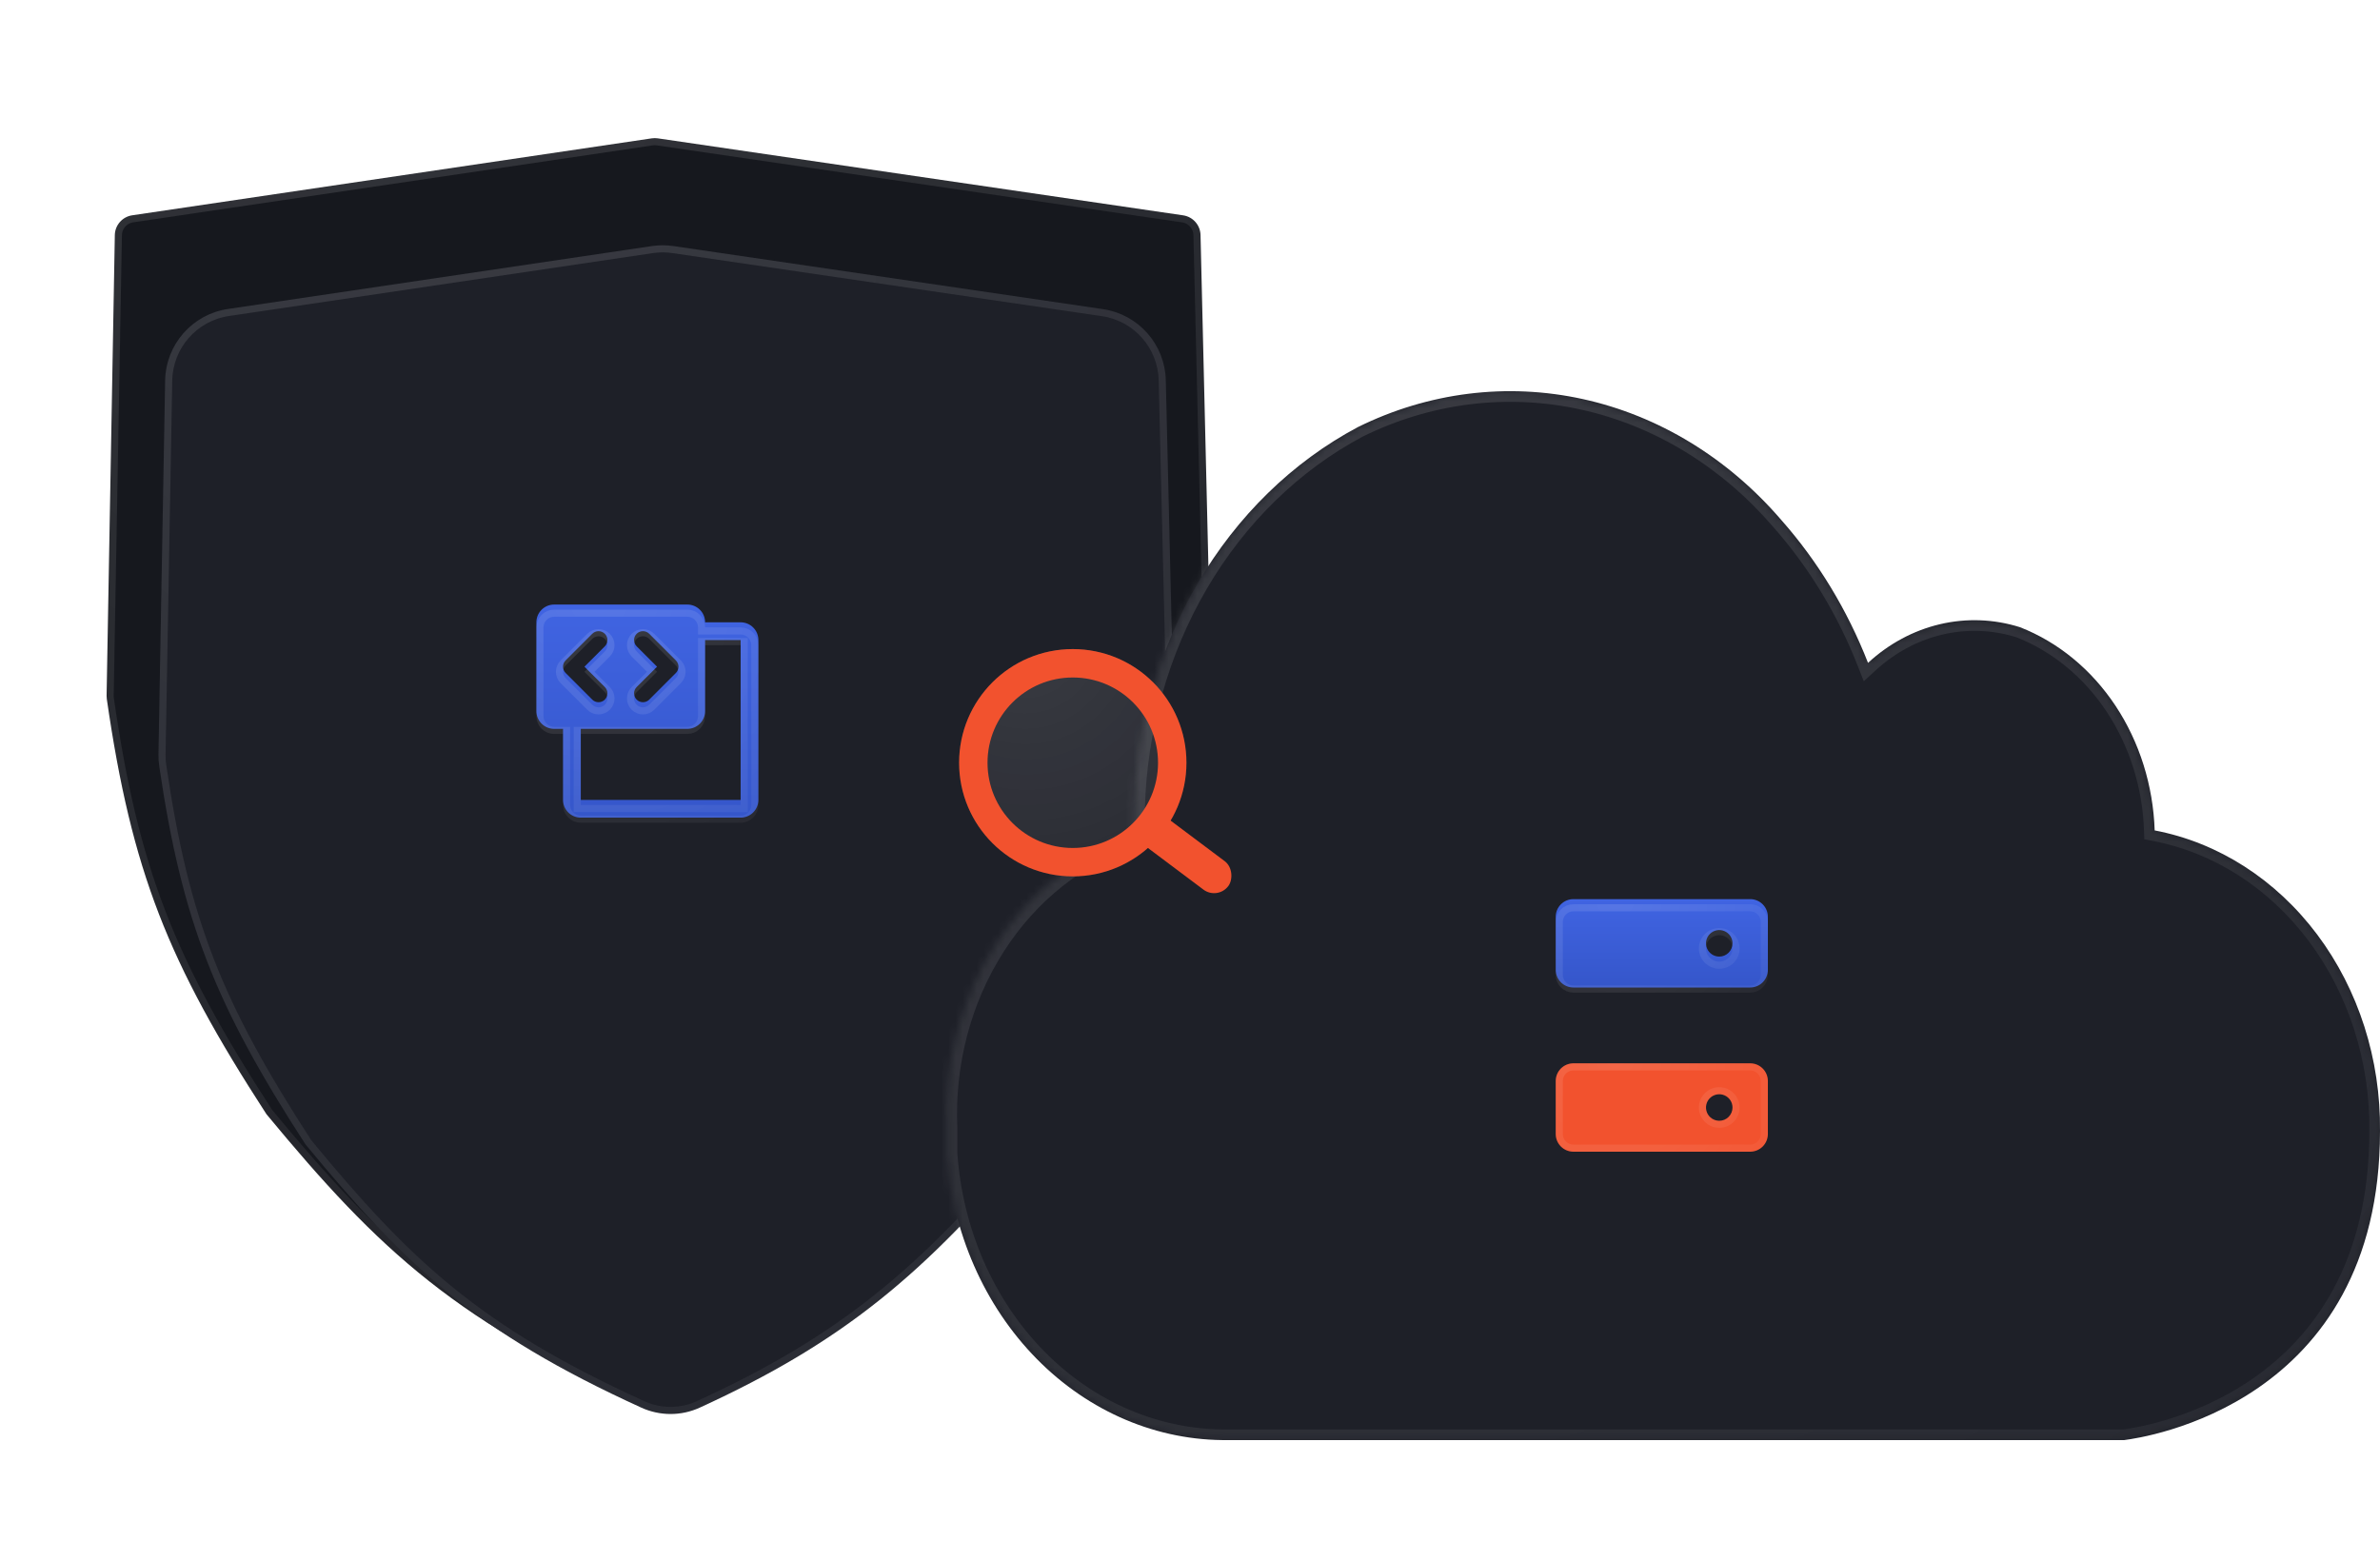 <svg width="335" height="217" viewBox="0 0 335 217" fill="none" xmlns="http://www.w3.org/2000/svg">
<g filter="url(#filter0_b_1645_2109)">
<path d="M91.745 19.475L18.61 30.31C17.223 30.515 16.187 31.694 16.162 33.096L15.004 97.952C15.001 98.106 15.011 98.263 15.034 98.416C18.547 122.66 23.618 135.458 37.506 156.86C53.436 176.132 64.341 186.347 92.222 198.559C92.946 198.876 93.788 198.879 94.512 198.562C118.424 188.107 131.44 177.703 148.83 156.86C162.401 135.341 167.441 122.816 170.505 98.397C170.523 98.257 170.53 98.113 170.527 97.971L168.982 33.085C168.949 31.688 167.913 30.518 166.53 30.315L92.581 19.474C92.304 19.434 92.022 19.434 91.745 19.475Z" fill="#16181E"/>
<path d="M91.745 19.475L18.61 30.31C17.223 30.515 16.187 31.694 16.162 33.096L15.004 97.952C15.001 98.106 15.011 98.263 15.034 98.416C18.547 122.66 23.618 135.458 37.506 156.86C53.436 176.132 64.341 186.347 92.222 198.559C92.946 198.876 93.788 198.879 94.512 198.562C118.424 188.107 131.44 177.703 148.83 156.86C162.401 135.341 167.441 122.816 170.505 98.397C170.523 98.257 170.53 98.113 170.527 97.971L168.982 33.085C168.949 31.688 167.913 30.518 166.53 30.315L92.581 19.474C92.304 19.434 92.022 19.434 91.745 19.475Z" stroke="url(#paint0_radial_1645_2109)" stroke-opacity="0.2" stroke-width="2" stroke-linecap="round" stroke-linejoin="round"/>
</g>
<g filter="url(#filter1_bdi_1645_2109)">
<path d="M90.897 26.872L31.219 35.73C26.209 36.474 22.471 40.73 22.381 45.794L21.443 98.416C21.433 98.971 21.468 99.533 21.549 100.082C24.779 122.029 29.474 133.788 42.131 153.331C56.19 170.373 65.994 179.73 89.413 190.402C92.017 191.588 95.016 191.596 97.618 190.404C117.706 181.207 129.296 171.637 144.538 153.331C156.916 133.666 161.579 122.15 164.405 100.016C164.469 99.511 164.495 98.994 164.483 98.484L163.23 45.754C163.11 40.708 159.371 36.482 154.377 35.749L93.924 26.869C92.92 26.722 91.9 26.723 90.897 26.872Z" fill="#1E2028"/>
<path d="M31.293 36.224L90.97 27.366C91.925 27.224 92.896 27.224 93.851 27.364L154.305 36.243C159.058 36.942 162.616 40.963 162.73 45.766L163.983 98.496C163.995 98.981 163.97 99.473 163.909 99.953C162.499 110.995 160.634 119.366 157.586 127.422C154.54 135.473 150.304 143.229 144.132 153.037C128.939 171.279 117.408 180.793 97.409 189.95C94.941 191.08 92.094 191.074 89.621 189.947C77.938 184.624 69.672 179.637 62.578 173.868C55.487 168.101 49.55 161.538 42.535 153.035C29.925 133.561 25.26 121.869 22.044 100.009C21.967 99.488 21.934 98.953 21.943 98.425L22.881 45.803C22.967 40.984 26.524 36.932 31.293 36.224Z" stroke="url(#paint1_radial_1645_2109)" stroke-opacity="0.2"/>
</g>
<g filter="url(#filter2_iiii_1645_2109)">
<path d="M104.249 88.327H99.249C99.249 87.664 98.985 87.028 98.516 86.559C98.048 86.09 97.412 85.827 96.749 85.827H77.999C77.336 85.827 76.7 86.09 76.231 86.559C75.762 87.028 75.499 87.664 75.499 88.327V100.827C75.499 101.49 75.762 102.126 76.231 102.594C76.7 103.063 77.336 103.327 77.999 103.327H79.249V113.327C79.249 113.99 79.512 114.626 79.981 115.094C80.45 115.563 81.086 115.827 81.749 115.827H104.249C104.912 115.827 105.548 115.563 106.017 115.094C106.485 114.626 106.749 113.99 106.749 113.327V90.827C106.749 90.164 106.485 89.528 106.017 89.059C105.548 88.59 104.912 88.327 104.249 88.327ZM89.614 91.711C89.38 91.477 89.248 91.158 89.248 90.827C89.248 90.495 89.38 90.177 89.614 89.942C89.849 89.708 90.167 89.576 90.499 89.576C90.831 89.576 91.149 89.708 91.383 89.942L95.133 93.692C95.249 93.808 95.342 93.946 95.404 94.098C95.467 94.25 95.5 94.412 95.5 94.577C95.5 94.741 95.467 94.904 95.404 95.055C95.342 95.207 95.249 95.345 95.133 95.461L91.383 99.211C91.149 99.446 90.831 99.577 90.499 99.577C90.167 99.577 89.849 99.446 89.614 99.211C89.38 98.977 89.248 98.658 89.248 98.327C89.248 97.995 89.38 97.677 89.614 97.442L92.482 94.577L89.614 91.711ZM79.614 95.461C79.498 95.345 79.406 95.207 79.343 95.055C79.28 94.904 79.248 94.741 79.248 94.577C79.248 94.412 79.28 94.25 79.343 94.098C79.406 93.946 79.498 93.808 79.614 93.692L83.364 89.942C83.599 89.708 83.917 89.576 84.249 89.576C84.581 89.576 84.899 89.708 85.133 89.942C85.368 90.177 85.499 90.495 85.499 90.827C85.499 91.158 85.368 91.477 85.133 91.711L82.266 94.577L85.133 97.442C85.368 97.677 85.499 97.995 85.499 98.327C85.499 98.658 85.368 98.977 85.133 99.211C84.899 99.446 84.581 99.577 84.249 99.577C83.917 99.577 83.599 99.446 83.364 99.211L79.614 95.461ZM104.249 113.327H81.749V103.327H96.749C97.412 103.327 98.048 103.063 98.516 102.594C98.985 102.126 99.249 101.49 99.249 100.827V90.827H104.249V113.327Z" fill="url(#paint2_linear_1645_2109)"/>
</g>
<path d="M98.749 88.327V88.827H99.249H104.249C104.779 88.827 105.288 89.037 105.663 89.412C106.038 89.787 106.249 90.296 106.249 90.827V113.327C106.249 113.857 106.038 114.366 105.663 114.741C105.288 115.116 104.779 115.327 104.249 115.327H81.749C81.218 115.327 80.71 115.116 80.335 114.741C79.96 114.366 79.749 113.857 79.749 113.327V103.327V102.827H79.249H77.999C77.468 102.827 76.96 102.616 76.585 102.241C76.21 101.866 75.999 101.357 75.999 100.827V88.327C75.999 87.796 76.21 87.287 76.585 86.912C76.96 86.537 77.468 86.327 77.999 86.327H96.749C97.279 86.327 97.788 86.537 98.163 86.912C98.538 87.287 98.749 87.796 98.749 88.327ZM89.261 92.065L89.261 92.065L91.774 94.577L89.261 97.089L89.261 97.089C88.933 97.417 88.748 97.862 88.748 98.327C88.748 98.791 88.933 99.236 89.261 99.565C89.589 99.893 90.034 100.077 90.499 100.077C90.963 100.077 91.408 99.893 91.737 99.565L95.487 95.815C95.487 95.815 95.487 95.815 95.487 95.815C95.649 95.652 95.778 95.459 95.866 95.247C95.954 95.034 96 94.807 96 94.577C96 94.347 95.954 94.119 95.866 93.906C95.778 93.694 95.649 93.501 95.487 93.338L91.737 89.589C91.408 89.26 90.963 89.076 90.499 89.076C90.034 89.076 89.589 89.26 89.261 89.589C88.933 89.917 88.748 90.362 88.748 90.827C88.748 91.291 88.933 91.736 89.261 92.065ZM82.973 94.577L85.487 92.065L85.487 92.065C85.815 91.736 85.999 91.291 85.999 90.827C85.999 90.362 85.815 89.917 85.487 89.589C85.158 89.26 84.713 89.076 84.249 89.076C83.784 89.076 83.339 89.26 83.011 89.589L79.261 93.338C79.098 93.501 78.969 93.694 78.881 93.906C78.793 94.119 78.748 94.347 78.748 94.577C78.748 94.807 78.793 95.034 78.881 95.247C78.969 95.459 79.098 95.652 79.261 95.815C79.261 95.815 79.261 95.815 79.261 95.815L83.011 99.565C83.339 99.893 83.784 100.077 84.249 100.077C84.713 100.077 85.158 99.893 85.487 99.565C85.815 99.236 85.999 98.791 85.999 98.327C85.999 97.862 85.815 97.417 85.487 97.089L85.487 97.089L82.973 94.577ZM104.249 113.827H104.749V113.327V90.827V90.327H104.249H99.249H98.749V90.827V100.827C98.749 101.357 98.538 101.866 98.163 102.241C97.788 102.616 97.279 102.827 96.749 102.827H81.749H81.249V103.327V113.327V113.827H81.749H104.249Z" stroke="url(#paint3_radial_1645_2109)" stroke-opacity="0.2"/>
<g filter="url(#filter3_bi_1645_2109)">
<mask id="path-6-inside-1_1645_2109" fill="white">
<path fill-rule="evenodd" clip-rule="evenodd" d="M172.956 198.738H299.007C299.019 198.735 299.059 198.73 299.127 198.72C301.424 198.407 334.999 193.831 334.999 155.24C335.11 145.144 331.978 135.334 326.165 127.575C320.351 119.816 312.238 114.615 303.284 112.908C303.072 106.575 301.15 100.459 297.768 95.356C294.386 90.254 289.7 86.4 284.32 84.298C280.656 83.146 276.795 83.001 273.069 83.876C269.344 84.751 265.866 86.619 262.935 89.321C260.013 81.852 255.883 75.042 250.749 69.231C243.236 60.482 233.473 54.527 222.798 52.183C212.122 49.839 201.055 51.22 191.113 56.137C181.925 61.027 174.126 68.636 168.574 78.129C163.022 87.622 159.931 98.631 159.64 109.948V113.626C151.713 116.212 144.8 121.688 140.013 129.171C135.226 136.655 132.845 145.711 133.252 154.881V158.379C134.01 169.456 138.538 179.796 145.915 187.294C153.291 194.791 162.96 198.884 172.956 198.738Z"/>
</mask>
<path fill-rule="evenodd" clip-rule="evenodd" d="M172.956 198.738H299.007C299.019 198.735 299.059 198.73 299.127 198.72C301.424 198.407 334.999 193.831 334.999 155.24C335.11 145.144 331.978 135.334 326.165 127.575C320.351 119.816 312.238 114.615 303.284 112.908C303.072 106.575 301.15 100.459 297.768 95.356C294.386 90.254 289.7 86.4 284.32 84.298C280.656 83.146 276.795 83.001 273.069 83.876C269.344 84.751 265.866 86.619 262.935 89.321C260.013 81.852 255.883 75.042 250.749 69.231C243.236 60.482 233.473 54.527 222.798 52.183C212.122 49.839 201.055 51.22 191.113 56.137C181.925 61.027 174.126 68.636 168.574 78.129C163.022 87.622 159.931 98.631 159.64 109.948V113.626C151.713 116.212 144.8 121.688 140.013 129.171C135.226 136.655 132.845 145.711 133.252 154.881V158.379C134.01 169.456 138.538 179.796 145.915 187.294C153.291 194.791 162.96 198.884 172.956 198.738Z" fill="#1E2028"/>
<path d="M299.007 198.738V200.238H299.172L299.333 200.202L299.007 198.738ZM172.956 198.738V197.238H172.945L172.934 197.238L172.956 198.738ZM299.127 198.72L299.33 200.207L299.33 200.207L299.127 198.72ZM334.999 155.24L333.499 155.223L333.499 155.232V155.24H334.999ZM326.165 127.575L327.365 126.676L326.165 127.575ZM303.284 112.908L301.785 112.958L301.825 114.157L303.003 114.382L303.284 112.908ZM297.768 95.356L296.518 96.185L297.768 95.356ZM284.32 84.298L284.866 82.901L284.818 82.883L284.77 82.867L284.32 84.298ZM273.069 83.876L273.412 85.336L273.069 83.876ZM262.935 89.321L261.538 89.867L262.337 91.911L263.951 90.424L262.935 89.321ZM250.749 69.231L249.611 70.208L249.618 70.216L249.625 70.224L250.749 69.231ZM222.798 52.183L222.476 53.648L222.798 52.183ZM191.113 56.137L190.448 54.792L190.428 54.802L190.408 54.813L191.113 56.137ZM168.574 78.129L167.28 77.371L168.574 78.129ZM159.64 109.948L158.141 109.91L158.14 109.929V109.948H159.64ZM159.64 113.626L160.105 115.052L161.14 114.714V113.626H159.64ZM140.013 129.171L138.749 128.363L140.013 129.171ZM133.252 154.881H134.752V154.848L134.75 154.815L133.252 154.881ZM133.252 158.379H131.752V158.43L131.755 158.481L133.252 158.379ZM145.915 187.294L144.845 188.346L145.915 187.294ZM299.007 197.238H172.956V200.238H299.007V197.238ZM298.925 197.234C298.916 197.235 298.773 197.253 298.681 197.274L299.333 200.202C299.317 200.205 299.304 200.208 299.295 200.21C299.286 200.211 299.279 200.213 299.274 200.214C299.269 200.215 299.265 200.215 299.262 200.216C299.259 200.216 299.257 200.217 299.255 200.217C299.252 200.217 299.251 200.217 299.252 200.217C299.253 200.217 299.254 200.217 299.257 200.217C299.264 200.216 299.273 200.214 299.285 200.213C299.298 200.211 299.312 200.209 299.33 200.207L298.925 197.234ZM333.499 155.24C333.499 174.01 325.375 184.354 317.071 190.101C308.685 195.904 300.002 197.087 298.924 197.234L299.33 200.207C300.549 200.04 309.802 198.779 318.778 192.568C327.835 186.3 336.499 175.061 336.499 155.24H333.499ZM324.964 128.474C330.571 135.958 333.607 145.442 333.499 155.223L336.499 155.256C336.614 144.845 333.385 134.711 327.365 126.676L324.964 128.474ZM303.003 114.382C311.565 116.014 319.36 120.993 324.964 128.474L327.365 126.676C321.343 118.638 312.911 113.216 303.565 111.435L303.003 114.382ZM296.518 96.185C299.741 101.048 301.582 106.892 301.785 112.958L304.783 112.858C304.562 106.257 302.559 99.87 299.018 94.527L296.518 96.185ZM283.774 85.695C288.848 87.678 293.295 91.323 296.518 96.185L299.018 94.527C295.476 89.184 290.551 85.123 284.866 82.901L283.774 85.695ZM273.412 85.336C276.875 84.523 280.462 84.657 283.87 85.729L284.77 82.867C280.85 81.634 276.715 81.479 272.726 82.415L273.412 85.336ZM263.951 90.424C266.701 87.89 269.949 86.149 273.412 85.336L272.726 82.415C268.739 83.352 265.031 85.349 261.918 88.218L263.951 90.424ZM249.625 70.224C254.638 75.899 258.678 82.556 261.538 89.867L264.332 88.774C261.348 81.147 257.127 74.186 251.873 68.238L249.625 70.224ZM222.476 53.648C232.816 55.919 242.298 61.691 249.611 70.208L251.887 68.254C244.175 59.272 234.131 53.136 223.119 50.718L222.476 53.648ZM191.778 57.481C201.419 52.713 212.138 51.379 222.476 53.648L223.119 50.718C212.105 48.3 200.691 49.727 190.448 54.792L191.778 57.481ZM169.869 78.886C175.289 69.619 182.889 62.213 191.817 57.461L190.408 54.813C180.96 59.841 172.964 67.653 167.28 77.371L169.869 78.886ZM161.14 109.987C161.424 98.915 164.449 88.154 169.869 78.886L167.28 77.371C161.596 87.089 158.438 98.347 158.141 109.91L161.14 109.987ZM161.14 113.626V109.948H158.14V113.626H161.14ZM141.277 129.979C145.89 122.767 152.53 117.523 160.105 115.052L159.175 112.2C150.896 114.901 143.71 120.608 138.749 128.363L141.277 129.979ZM134.75 154.815C134.356 145.942 136.662 137.193 141.277 129.979L138.749 128.363C133.79 136.116 131.333 145.479 131.753 154.948L134.75 154.815ZM134.752 158.379V154.881H131.752V158.379H134.752ZM146.984 186.242C139.874 179.014 135.484 169.018 134.748 158.276L131.755 158.481C132.537 169.894 137.203 180.578 144.845 188.346L146.984 186.242ZM172.934 197.238C163.371 197.378 154.089 193.465 146.984 186.242L144.845 188.346C152.492 196.118 162.549 200.39 172.977 200.238L172.934 197.238Z" fill="url(#paint4_radial_1645_2109)" fill-opacity="0.2" mask="url(#path-6-inside-1_1645_2109)"/>
</g>
<g filter="url(#filter4_iiii_1645_2109)">
<path d="M246.351 127.299H221.466C220.806 127.299 220.173 127.561 219.706 128.028C219.239 128.495 218.977 129.128 218.977 129.788V137.253C218.977 137.913 219.239 138.546 219.706 139.013C220.173 139.48 220.806 139.742 221.466 139.742H246.351C247.011 139.742 247.644 139.48 248.11 139.013C248.577 138.546 248.839 137.913 248.839 137.253V129.788C248.839 129.128 248.577 128.495 248.11 128.028C247.644 127.561 247.011 127.299 246.351 127.299ZM241.996 135.387C241.627 135.387 241.266 135.277 240.959 135.072C240.652 134.867 240.413 134.576 240.271 134.235C240.13 133.894 240.093 133.518 240.165 133.156C240.237 132.794 240.415 132.462 240.676 132.201C240.937 131.94 241.27 131.762 241.632 131.69C241.994 131.618 242.369 131.655 242.71 131.796C243.051 131.937 243.343 132.177 243.548 132.484C243.753 132.79 243.862 133.151 243.862 133.52C243.862 134.015 243.665 134.49 243.315 134.84C242.965 135.19 242.491 135.387 241.996 135.387Z" fill="url(#paint5_linear_1645_2109)"/>
</g>
<path d="M221.466 127.799H246.351C246.878 127.799 247.384 128.009 247.757 128.382C248.13 128.755 248.339 129.26 248.339 129.788V137.253C248.339 137.781 248.13 138.286 247.757 138.659C247.384 139.032 246.878 139.242 246.351 139.242H221.466C220.938 139.242 220.432 139.032 220.059 138.659C219.687 138.286 219.477 137.781 219.477 137.253V129.788C219.477 129.26 219.687 128.755 220.059 128.382C220.432 128.009 220.938 127.799 221.466 127.799ZM240.681 135.488C241.07 135.748 241.528 135.887 241.996 135.887C242.623 135.887 243.225 135.638 243.669 135.194C244.113 134.75 244.362 134.148 244.362 133.52C244.362 133.052 244.223 132.595 243.963 132.206C243.703 131.817 243.334 131.513 242.901 131.334C242.469 131.155 241.993 131.108 241.534 131.2C241.075 131.291 240.653 131.516 240.322 131.847C239.992 132.178 239.766 132.6 239.675 133.059C239.584 133.518 239.63 133.994 239.81 134.426C239.989 134.858 240.292 135.228 240.681 135.488Z" stroke="url(#paint6_radial_1645_2109)" stroke-opacity="0.2"/>
<g filter="url(#filter5_di_1645_2109)">
<path d="M246.351 142.23H221.466C220.806 142.23 220.173 142.492 219.706 142.959C219.239 143.426 218.977 144.059 218.977 144.719V152.184C218.977 152.844 219.239 153.477 219.706 153.944C220.173 154.411 220.806 154.673 221.466 154.673H246.351C247.011 154.673 247.644 154.411 248.11 153.944C248.577 153.477 248.839 152.844 248.839 152.184V144.719C248.839 144.059 248.577 143.426 248.11 142.959C247.644 142.492 247.011 142.23 246.351 142.23ZM241.996 150.318C241.627 150.318 241.266 150.208 240.959 150.003C240.652 149.798 240.413 149.507 240.271 149.166C240.13 148.825 240.093 148.449 240.165 148.087C240.237 147.725 240.415 147.393 240.676 147.132C240.937 146.871 241.27 146.693 241.632 146.621C241.994 146.549 242.369 146.586 242.71 146.727C243.051 146.868 243.343 147.108 243.548 147.415C243.753 147.722 243.862 148.082 243.862 148.451C243.862 148.946 243.665 149.421 243.315 149.771C242.965 150.121 242.491 150.318 241.996 150.318Z" fill="#F2522E"/>
<path d="M221.466 142.73H246.351C246.878 142.73 247.384 142.94 247.757 143.313C248.13 143.686 248.339 144.191 248.339 144.719V152.184C248.339 152.712 248.13 153.217 247.757 153.59C247.384 153.963 246.878 154.173 246.351 154.173H221.466C220.938 154.173 220.432 153.963 220.059 153.59C219.687 153.217 219.477 152.712 219.477 152.184V144.719C219.477 144.191 219.687 143.686 220.059 143.313C220.432 142.94 220.938 142.73 221.466 142.73ZM240.681 150.419C241.07 150.679 241.528 150.818 241.996 150.818C242.623 150.818 243.225 150.569 243.669 150.125C244.113 149.681 244.362 149.079 244.362 148.451C244.362 147.983 244.223 147.526 243.963 147.137C243.703 146.748 243.334 146.444 242.901 146.265C242.469 146.086 241.993 146.039 241.534 146.131C241.075 146.222 240.653 146.447 240.322 146.778C239.992 147.109 239.766 147.531 239.675 147.99C239.584 148.449 239.63 148.925 239.81 149.357C239.989 149.789 240.292 150.159 240.681 150.419Z" stroke="url(#paint7_radial_1645_2109)" stroke-opacity="0.2"/>
</g>
<g filter="url(#filter6_b_1645_2109)">
<circle cx="151" cy="107.379" r="16" fill="url(#paint8_radial_1645_2109)" fill-opacity="0.2"/>
<circle cx="151" cy="107.379" r="14" stroke="#F2522E" stroke-width="4"/>
</g>
<rect x="161.68" y="113.207" width="15.89" height="5" rx="2.5" transform="rotate(36.872 161.68 113.207)" fill="#F2522E"/>
<defs>
<filter id="filter0_b_1645_2109" x="-3.207" y="1.233" width="191.946" height="215.776" filterUnits="userSpaceOnUse" color-interpolation-filters="sRGB">
<feFlood flood-opacity="0" result="BackgroundImageFix"/>
<feGaussianBlur in="BackgroundImageFix" stdDeviation="8.605"/>
<feComposite in2="SourceAlpha" operator="in" result="effect1_backgroundBlur_1645_2109"/>
<feBlend mode="normal" in="SourceGraphic" in2="effect1_backgroundBlur_1645_2109" result="shape"/>
</filter>
<filter id="filter1_bdi_1645_2109" x="0.718" y="10.354" width="184.491" height="205.981" filterUnits="userSpaceOnUse" color-interpolation-filters="sRGB">
<feFlood flood-opacity="0" result="BackgroundImageFix"/>
<feGaussianBlur in="BackgroundImageFix" stdDeviation="7.339"/>
<feComposite in2="SourceAlpha" operator="in" result="effect1_backgroundBlur_1645_2109"/>
<feColorMatrix in="SourceAlpha" type="matrix" values="0 0 0 0 0 0 0 0 0 0 0 0 0 0 0 0 0 0 127 0" result="hardAlpha"/>
<feOffset dy="4.317"/>
<feGaussianBlur stdDeviation="10.361"/>
<feComposite in2="hardAlpha" operator="out"/>
<feColorMatrix type="matrix" values="0 0 0 0 0.302 0 0 0 0 0.329 0 0 0 0 0.436 0 0 0 0.15 0"/>
<feBlend mode="normal" in2="effect1_backgroundBlur_1645_2109" result="effect2_dropShadow_1645_2109"/>
<feBlend mode="normal" in="SourceGraphic" in2="effect2_dropShadow_1645_2109" result="shape"/>
<feColorMatrix in="SourceAlpha" type="matrix" values="0 0 0 0 0 0 0 0 0 0 0 0 0 0 0 0 0 0 127 0" result="hardAlpha"/>
<feOffset dx="0.863" dy="3.454"/>
<feGaussianBlur stdDeviation="0.432"/>
<feComposite in2="hardAlpha" operator="arithmetic" k2="-1" k3="1"/>
<feColorMatrix type="matrix" values="0 0 0 0 0.098 0 0 0 0 0.103 0 0 0 0 0.126 0 0 0 0.5 0"/>
<feBlend mode="normal" in2="shape" result="effect3_innerShadow_1645_2109"/>
</filter>
<filter id="filter2_iiii_1645_2109" x="75.499" y="84.392" width="31.25" height="32.868" filterUnits="userSpaceOnUse" color-interpolation-filters="sRGB">
<feFlood flood-opacity="0" result="BackgroundImageFix"/>
<feBlend mode="normal" in="SourceGraphic" in2="BackgroundImageFix" result="shape"/>
<feColorMatrix in="SourceAlpha" type="matrix" values="0 0 0 0 0 0 0 0 0 0 0 0 0 0 0 0 0 0 127 0" result="hardAlpha"/>
<feOffset dy="0.717"/>
<feGaussianBlur stdDeviation="1.045"/>
<feComposite in2="hardAlpha" operator="arithmetic" k2="-1" k3="1"/>
<feColorMatrix type="matrix" values="0 0 0 0 0.786 0 0 0 0 0.831 0 0 0 0 0.985 0 0 0 0.1 0"/>
<feBlend mode="normal" in2="shape" result="effect1_innerShadow_1645_2109"/>
<feColorMatrix in="SourceAlpha" type="matrix" values="0 0 0 0 0 0 0 0 0 0 0 0 0 0 0 0 0 0 127 0" result="hardAlpha"/>
<feOffset dy="-1.434"/>
<feGaussianBlur stdDeviation="1.045"/>
<feComposite in2="hardAlpha" operator="arithmetic" k2="-1" k3="1"/>
<feColorMatrix type="matrix" values="0 0 0 0 0.064 0 0 0 0 0.181 0 0 0 0 0.593 0 0 0 0.1 0"/>
<feBlend mode="normal" in2="effect1_innerShadow_1645_2109" result="effect2_innerShadow_1645_2109"/>
<feColorMatrix in="SourceAlpha" type="matrix" values="0 0 0 0 0 0 0 0 0 0 0 0 0 0 0 0 0 0 127 0" result="hardAlpha"/>
<feOffset dy="1.434"/>
<feGaussianBlur stdDeviation="1.045"/>
<feComposite in2="hardAlpha" operator="arithmetic" k2="-1" k3="1"/>
<feColorMatrix type="matrix" values="0 0 0 0 0.786 0 0 0 0 0.831 0 0 0 0 0.985 0 0 0 0.1 0"/>
<feBlend mode="normal" in2="effect2_innerShadow_1645_2109" result="effect3_innerShadow_1645_2109"/>
<feColorMatrix in="SourceAlpha" type="matrix" values="0 0 0 0 0 0 0 0 0 0 0 0 0 0 0 0 0 0 127 0" result="hardAlpha"/>
<feOffset dy="-1.434"/>
<feGaussianBlur stdDeviation="1.045"/>
<feComposite in2="hardAlpha" operator="arithmetic" k2="-1" k3="1"/>
<feColorMatrix type="matrix" values="0 0 0 0 0.064 0 0 0 0 0.181 0 0 0 0 0.593 0 0 0 0.1 0"/>
<feBlend mode="normal" in2="effect3_innerShadow_1645_2109" result="effect4_innerShadow_1645_2109"/>
</filter>
<filter id="filter3_bi_1645_2109" x="109.516" y="27.38" width="249.177" height="195.053" filterUnits="userSpaceOnUse" color-interpolation-filters="sRGB">
<feFlood flood-opacity="0" result="BackgroundImageFix"/>
<feGaussianBlur in="BackgroundImageFix" stdDeviation="11.846"/>
<feComposite in2="SourceAlpha" operator="in" result="effect1_backgroundBlur_1645_2109"/>
<feBlend mode="normal" in="SourceGraphic" in2="effect1_backgroundBlur_1645_2109" result="shape"/>
<feColorMatrix in="SourceAlpha" type="matrix" values="0 0 0 0 0 0 0 0 0 0 0 0 0 0 0 0 0 0 127 0" result="hardAlpha"/>
<feOffset dy="4"/>
<feGaussianBlur stdDeviation="4"/>
<feComposite in2="hardAlpha" operator="arithmetic" k2="-1" k3="1"/>
<feColorMatrix type="matrix" values="0 0 0 0 1 0 0 0 0 1 0 0 0 0 1 0 0 0 0.2 0"/>
<feBlend mode="normal" in2="shape" result="effect2_innerShadow_1645_2109"/>
</filter>
<filter id="filter4_iiii_1645_2109" x="218.977" y="125.865" width="29.862" height="15.311" filterUnits="userSpaceOnUse" color-interpolation-filters="sRGB">
<feFlood flood-opacity="0" result="BackgroundImageFix"/>
<feBlend mode="normal" in="SourceGraphic" in2="BackgroundImageFix" result="shape"/>
<feColorMatrix in="SourceAlpha" type="matrix" values="0 0 0 0 0 0 0 0 0 0 0 0 0 0 0 0 0 0 127 0" result="hardAlpha"/>
<feOffset dy="0.717"/>
<feGaussianBlur stdDeviation="1.045"/>
<feComposite in2="hardAlpha" operator="arithmetic" k2="-1" k3="1"/>
<feColorMatrix type="matrix" values="0 0 0 0 0.786 0 0 0 0 0.831 0 0 0 0 0.985 0 0 0 0.1 0"/>
<feBlend mode="normal" in2="shape" result="effect1_innerShadow_1645_2109"/>
<feColorMatrix in="SourceAlpha" type="matrix" values="0 0 0 0 0 0 0 0 0 0 0 0 0 0 0 0 0 0 127 0" result="hardAlpha"/>
<feOffset dy="-1.434"/>
<feGaussianBlur stdDeviation="1.045"/>
<feComposite in2="hardAlpha" operator="arithmetic" k2="-1" k3="1"/>
<feColorMatrix type="matrix" values="0 0 0 0 0.064 0 0 0 0 0.181 0 0 0 0 0.593 0 0 0 0.1 0"/>
<feBlend mode="normal" in2="effect1_innerShadow_1645_2109" result="effect2_innerShadow_1645_2109"/>
<feColorMatrix in="SourceAlpha" type="matrix" values="0 0 0 0 0 0 0 0 0 0 0 0 0 0 0 0 0 0 127 0" result="hardAlpha"/>
<feOffset dy="1.434"/>
<feGaussianBlur stdDeviation="1.045"/>
<feComposite in2="hardAlpha" operator="arithmetic" k2="-1" k3="1"/>
<feColorMatrix type="matrix" values="0 0 0 0 0.786 0 0 0 0 0.831 0 0 0 0 0.985 0 0 0 0.1 0"/>
<feBlend mode="normal" in2="effect2_innerShadow_1645_2109" result="effect3_innerShadow_1645_2109"/>
<feColorMatrix in="SourceAlpha" type="matrix" values="0 0 0 0 0 0 0 0 0 0 0 0 0 0 0 0 0 0 127 0" result="hardAlpha"/>
<feOffset dy="-1.434"/>
<feGaussianBlur stdDeviation="1.045"/>
<feComposite in2="hardAlpha" operator="arithmetic" k2="-1" k3="1"/>
<feColorMatrix type="matrix" values="0 0 0 0 0.064 0 0 0 0 0.181 0 0 0 0 0.593 0 0 0 0.1 0"/>
<feBlend mode="normal" in2="effect3_innerShadow_1645_2109" result="effect4_innerShadow_1645_2109"/>
</filter>
<filter id="filter5_di_1645_2109" x="189.115" y="117.345" width="89.586" height="72.167" filterUnits="userSpaceOnUse" color-interpolation-filters="sRGB">
<feFlood flood-opacity="0" result="BackgroundImageFix"/>
<feColorMatrix in="SourceAlpha" type="matrix" values="0 0 0 0 0 0 0 0 0 0 0 0 0 0 0 0 0 0 127 0" result="hardAlpha"/>
<feOffset dy="4.977"/>
<feGaussianBlur stdDeviation="14.931"/>
<feComposite in2="hardAlpha" operator="out"/>
<feColorMatrix type="matrix" values="0 0 0 0 0.961 0 0 0 0 0.427 0 0 0 0 0.31 0 0 0 0.15 0"/>
<feBlend mode="normal" in2="BackgroundImageFix" result="effect1_dropShadow_1645_2109"/>
<feBlend mode="normal" in="SourceGraphic" in2="effect1_dropShadow_1645_2109" result="shape"/>
<feColorMatrix in="SourceAlpha" type="matrix" values="0 0 0 0 0 0 0 0 0 0 0 0 0 0 0 0 0 0 127 0" result="hardAlpha"/>
<feOffset dy="2.489"/>
<feGaussianBlur stdDeviation="0.622"/>
<feComposite in2="hardAlpha" operator="arithmetic" k2="-1" k3="1"/>
<feColorMatrix type="matrix" values="0 0 0 0 0.22 0 0 0 0 0.055 0 0 0 0 0.016 0 0 0 0.05 0"/>
<feBlend mode="normal" in2="shape" result="effect2_innerShadow_1645_2109"/>
</filter>
<filter id="filter6_b_1645_2109" x="126" y="82.379" width="50" height="50" filterUnits="userSpaceOnUse" color-interpolation-filters="sRGB">
<feFlood flood-opacity="0" result="BackgroundImageFix"/>
<feGaussianBlur in="BackgroundImageFix" stdDeviation="4.5"/>
<feComposite in2="SourceAlpha" operator="in" result="effect1_backgroundBlur_1645_2109"/>
<feBlend mode="normal" in="SourceGraphic" in2="effect1_backgroundBlur_1645_2109" result="shape"/>
</filter>
<radialGradient id="paint0_radial_1645_2109" cx="0" cy="0" r="1" gradientUnits="userSpaceOnUse" gradientTransform="translate(58.84 8.691) rotate(62.2) scale(239.48 216.81)">
<stop stop-color="white" stop-opacity="0.6"/>
<stop offset="1" stop-color="white" stop-opacity="0.2"/>
</radialGradient>
<radialGradient id="paint1_radial_1645_2109" cx="0" cy="0" r="1" gradientUnits="userSpaceOnUse" gradientTransform="translate(61.757 16.765) rotate(62.246) scale(220.634 199.528)">
<stop stop-color="white" stop-opacity="0.6"/>
<stop offset="1" stop-color="white" stop-opacity="0.2"/>
</radialGradient>
<linearGradient id="paint2_linear_1645_2109" x1="91.124" y1="85.827" x2="91.124" y2="115.827" gradientUnits="userSpaceOnUse">
<stop stop-color="#4064E2"/>
<stop offset="1" stop-color="#3556CA"/>
</linearGradient>
<radialGradient id="paint3_radial_1645_2109" cx="0" cy="0" r="1" gradientUnits="userSpaceOnUse" gradientTransform="translate(84.307 84.036) rotate(57.61) scale(41.894 41.585)">
<stop stop-color="white" stop-opacity="0.6"/>
<stop offset="1" stop-color="white" stop-opacity="0.2"/>
</radialGradient>
<radialGradient id="paint4_radial_1645_2109" cx="0" cy="0" r="1" gradientUnits="userSpaceOnUse" gradientTransform="translate(190.088 42.258) rotate(50.233) scale(226.545 244.434)">
<stop stop-color="white" stop-opacity="0.6"/>
<stop offset="1" stop-color="white" stop-opacity="0.2"/>
</radialGradient>
<linearGradient id="paint5_linear_1645_2109" x1="233.908" y1="127.299" x2="233.908" y2="139.742" gradientUnits="userSpaceOnUse">
<stop stop-color="#4064E2"/>
<stop offset="1" stop-color="#3556CA"/>
</linearGradient>
<radialGradient id="paint6_radial_1645_2109" cx="0" cy="0" r="1" gradientUnits="userSpaceOnUse" gradientTransform="translate(227.394 126.557) rotate(34.38) scale(25.984 26.573)">
<stop stop-color="white" stop-opacity="0.6"/>
<stop offset="1" stop-color="white" stop-opacity="0.2"/>
</radialGradient>
<radialGradient id="paint7_radial_1645_2109" cx="0" cy="0" r="1" gradientUnits="userSpaceOnUse" gradientTransform="translate(227.394 141.488) rotate(34.38) scale(25.984 26.573)">
<stop stop-color="white" stop-opacity="0.6"/>
<stop offset="1" stop-color="white" stop-opacity="0.2"/>
</radialGradient>
<radialGradient id="paint8_radial_1645_2109" cx="0" cy="0" r="1" gradientUnits="userSpaceOnUse" gradientTransform="translate(144.02 89.469) rotate(58.659) scale(44.181 43.07)">
<stop stop-color="white" stop-opacity="0.6"/>
<stop offset="1" stop-color="white" stop-opacity="0.2"/>
</radialGradient>
</defs>
</svg>
